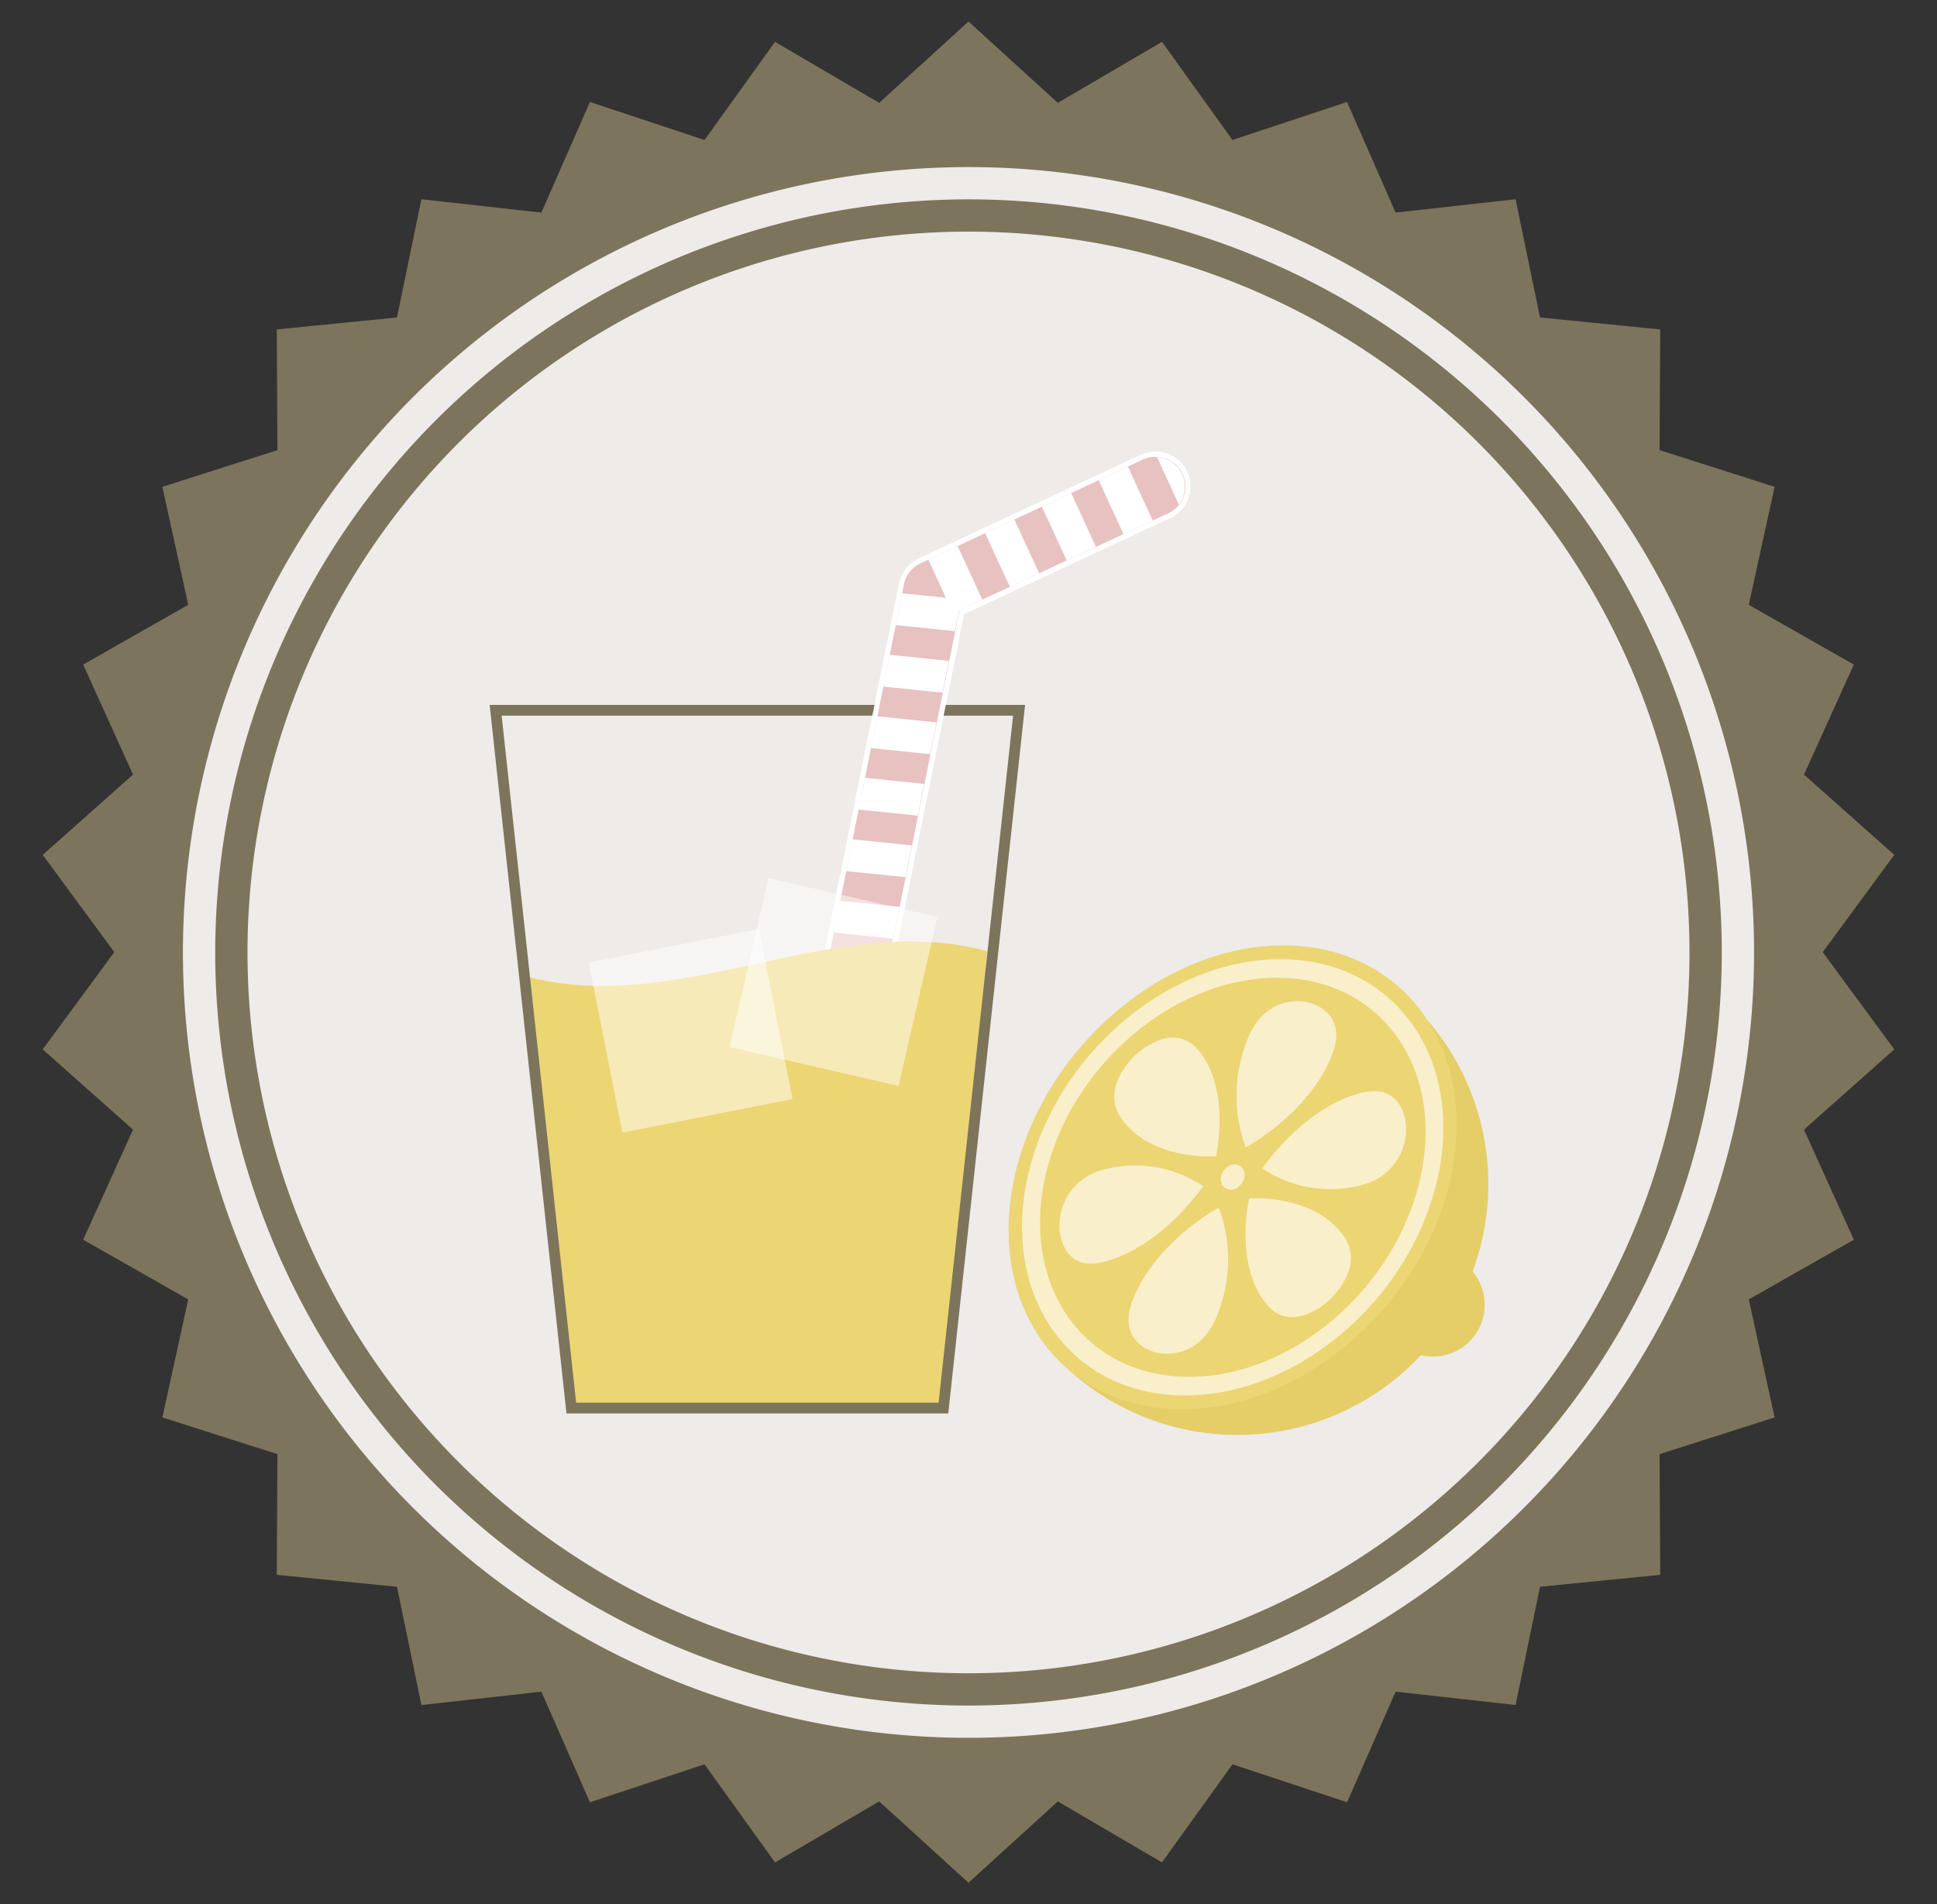 <svg xmlns="http://www.w3.org/2000/svg" xmlns:xlink="http://www.w3.org/1999/xlink" viewBox="0 0 180 177"><rect x="0" y="0" width="180" height="177" fill="#333333" stroke="none"/><defs><style>.share-cls-1,.share-cls-10,.share-cls-7{fill:none;}.share-cls-2{fill:#7d745c;}.share-cls-3{fill:#eeebe9;}.share-cls-4{fill:#e8c1c1;}.share-cls-5,.share-cls-9{fill:#fff;}.share-cls-6{clip-path:url(#clip-path);}.share-cls-7{stroke:#fff;stroke-width:3px;}.share-cls-10,.share-cls-7{stroke-miterlimit:10;}.share-cls-8{fill:#ecd573;}.share-cls-9{opacity:0.5;}.share-cls-10{stroke:#7d745c;}.share-cls-11{fill:#e5cd67;}.share-cls-12{fill:#f9efcb;}.share-cls-13{clip-path:url(#clip-path-2);}</style><clipPath id="clip-path"><path class="share-cls-1" d="M72.28,129.2a2.76,2.76,0,0,1-2.7-3.3L84,54.32a2.75,2.75,0,0,1,1.53-1.95l20.65-9.64a2.75,2.75,0,1,1,2.33,5l-19.39,9L75,127A2.75,2.75,0,0,1,72.28,129.2Z"/></clipPath><clipPath id="clip-path-2"><rect class="share-cls-1" x="75.5" y="59.63" width="16.88" height="14.88"/></clipPath></defs><title>get-involvedplant</title><g id="outer_circle" data-name="outer circle"><polygon class="share-cls-2" points="90 2 98.3 9.56 107.98 3.89 114.53 13.01 125.18 9.48 129.69 19.76 140.84 18.52 143.11 29.51 154.28 30.62 154.22 41.84 164.91 45.25 162.51 56.22 172.27 61.77 167.64 72 176.03 79.46 169.38 88.5 176.03 97.54 167.64 105 172.27 115.23 162.51 120.78 164.91 131.75 154.22 135.16 154.28 146.38 143.11 147.49 140.84 158.48 129.69 157.24 125.18 167.52 114.53 163.99 107.98 173.11 98.3 167.44 90 175 81.7 167.44 72.02 173.11 65.47 163.99 54.82 167.52 50.31 157.24 39.16 158.48 36.89 147.49 25.72 146.38 25.78 135.16 15.09 131.75 17.49 120.78 7.73 115.23 12.36 105 3.97 97.54 10.62 88.5 3.97 79.46 12.36 72 7.73 61.77 17.49 56.22 15.09 45.25 25.78 41.84 25.72 30.62 36.89 29.51 39.16 18.52 50.31 19.76 54.82 9.48 65.47 13.01 72.02 3.89 81.7 9.56 90 2"/><path class="share-cls-3" d="M90,158.47a70,70,0,1,1,70-70A70.05,70.05,0,0,1,90,158.47Z"/><path class="share-cls-2" d="M90,21.53a67,67,0,1,1-67,67,67,67,0,0,1,67-67m0-6a73,73,0,1,0,73,73,73,73,0,0,0-73-73Z"/><path class="share-cls-3" d="M90,18.53a70,70,0,1,1-70,70,70.05,70.05,0,0,1,70-70m0-3a73,73,0,1,0,73,73,73,73,0,0,0-73-73Z"/></g><g id="illustrations"><g id="share"><g id="straw"><path class="share-cls-4" d="M72.28,129.45a3,3,0,0,1-.6-.06,3,3,0,0,1-2.35-3.54L83.79,54.27a3,3,0,0,1,1.67-2.13l20.65-9.64a3,3,0,0,1,1.27-.28,3,3,0,0,1,1.27,5.73l-19.27,9L75.22,127A3,3,0,0,1,72.28,129.45Z"/><path class="share-cls-5" d="M107.38,42.47a2.75,2.75,0,0,1,1.17,5.25l-19.39,9L75,127a2.75,2.75,0,1,1-5.4-1.09L84,54.32a2.75,2.75,0,0,1,1.53-1.95l20.65-9.64a2.74,2.74,0,0,1,1.16-.26m0-.5h0a3.23,3.23,0,0,0-1.37.31L85.36,51.91a3.26,3.26,0,0,0-1.81,2.3L69.09,125.8a3.25,3.25,0,0,0,2.54,3.83,3.25,3.25,0,0,0,3.83-2.54l14.13-70,19.16-8.94a3.25,3.25,0,0,0-1.38-6.2Z"/><g class="share-cls-6"><line class="share-cls-7" x1="77.52" y1="129.03" x2="64.09" y2="127.65"/><line class="share-cls-7" x1="79.73" y1="123.99" x2="66.3" y2="122.61"/><line class="share-cls-7" x1="81.94" y1="118.95" x2="68.52" y2="117.56"/><line class="share-cls-7" x1="84.15" y1="113.9" x2="70.73" y2="112.52"/><line class="share-cls-7" x1="86.37" y1="108.86" x2="72.94" y2="107.48"/><line class="share-cls-7" x1="88.58" y1="103.82" x2="75.16" y2="102.44"/><line class="share-cls-7" x1="89.11" y1="98.04" x2="75.69" y2="96.66"/><line class="share-cls-7" x1="89.64" y1="92.26" x2="76.22" y2="90.88"/><line class="share-cls-7" x1="90.18" y1="86.48" x2="76.75" y2="85.1"/><line class="share-cls-7" x1="90.71" y1="80.7" x2="77.28" y2="79.32"/><line class="share-cls-7" x1="91.24" y1="74.92" x2="77.82" y2="73.54"/><line class="share-cls-7" x1="91.77" y1="69.14" x2="78.35" y2="67.76"/><line class="share-cls-7" x1="92.3" y1="63.36" x2="78.88" y2="61.98"/><line class="share-cls-7" x1="92.84" y1="57.58" x2="79.41" y2="56.2"/><line class="share-cls-7" x1="85.33" y1="46.39" x2="91.52" y2="59.84"/><line class="share-cls-7" x1="90.64" y1="44.01" x2="96.84" y2="57.47"/><line class="share-cls-7" x1="95.96" y1="41.64" x2="102.16" y2="55.1"/><line class="share-cls-7" x1="101.28" y1="39.27" x2="107.47" y2="52.73"/><line class="share-cls-7" x1="106.6" y1="36.9" x2="112.79" y2="50.35"/><line class="share-cls-7" x1="111.91" y1="34.52" x2="118.11" y2="47.98"/></g></g><g id="lemonade"><path class="share-cls-8" d="M89.21,119c-12.63-3.43-25.26,2.74-37.88-.7q-1.26-13.85-2.51-27.56c14.3,3.88,28.6-6.2,42.9-2.33Q90.46,103.77,89.21,119Z"/><polygon class="share-cls-8" points="87.82 131.03 52.94 131.09 51.39 115.55 89.31 115.55 87.82 131.03"/><rect class="share-cls-9" x="56.12" y="87.74" width="16.12" height="16.12" transform="translate(-17.33 14.24) rotate(-11.16)"/><rect class="share-cls-9" x="69.39" y="83.22" width="16.12" height="16.12" transform="translate(22.41 -15.03) rotate(12.94)"/><polygon class="share-cls-10" points="87.67 130.88 94.7 66.02 46.06 66.02 53.09 130.88 87.67 130.88"/></g><path class="share-cls-11" d="M132.71,94.9a23.32,23.32,0,1,1-35.45,30.31"/><circle class="share-cls-11" cx="133.15" cy="121.28" r="4.82" transform="translate(-46.6 109.97) rotate(-38.73)"/><path class="share-cls-8" d="M126.09,124.21c-9.57,8.68-22.49,9.09-28.87.93S93.44,103.33,103,94.66s22.49-9.09,28.87-.93S135.66,115.54,126.09,124.21Z"/><path class="share-cls-12" d="M125.4,123.33c-9,8.15-21.14,8.55-27.14.87s-3.55-20.5,5.44-28.66,21.14-8.55,27.14-.87S134.39,115.17,125.4,123.33Z"/><path class="share-cls-8" d="M124.48,122.14c-8.23,7.46-19.35,7.82-24.83.8s-3.25-18.76,5-26.22,19.35-7.82,24.83-.8S132.71,114.68,124.48,122.14Z"/><path class="share-cls-12" d="M113,107.48h0s1.44-6.17-1.64-9.87c-2.37-2.84-5.77.38-5.77.38h0s-3.52,3.07-1.33,6.06c2.86,3.9,8.74,3.43,8.74,3.43h0Z"/><path class="share-cls-12" d="M116.08,111.39h0s5.89-.47,8.74,3.43c2.19,3-1.33,6.06-1.33,6.06h0s-3.41,3.21-5.77.38c-3.08-3.7-1.64-9.86-1.64-9.87h0Z"/><path class="share-cls-12" d="M111.81,110.26h0a11.33,11.33,0,0,0-9.62-1.44,5.32,5.32,0,0,0-3.73,5.43h0s.16,4.16,4.27,3c5.35-1.46,9.07-7,9.08-7h0Z"/><path class="share-cls-12" d="M117.3,108.61h0s3.72-5.57,9.08-7c4.11-1.12,4.27,3,4.27,3h0a5.32,5.32,0,0,1-3.73,5.43,11.33,11.33,0,0,1-9.62-1.44h0Z"/><path class="share-cls-12" d="M113.33,112.21h0s-5.73,3-8,8.43c-1.73,4.17,2,5.05,2,5.05h0s3.69,1.09,5.6-3a13.88,13.88,0,0,0,.33-10.46h0Z"/><path class="share-cls-12" d="M115.77,106.66h0a13.88,13.88,0,0,1,.33-10.46c1.92-4.12,5.6-3,5.6-3h0s3.78.89,2,5.05c-2.26,5.43-8,8.43-8,8.43h0Z"/><path class="share-cls-12" d="M115.17,110.22a1,1,0,0,1-1.54,0,1.25,1.25,0,0,1,.31-1.63,1,1,0,0,1,1.54,0A1.25,1.25,0,0,1,115.17,110.22Z"/><g class="share-cls-13"><g id="straw-2" data-name="straw"><path class="share-cls-4" d="M72.28,129.45a3,3,0,0,1-.6-.06,3,3,0,0,1-2.35-3.54L83.79,54.27a3,3,0,0,1,1.67-2.13l20.65-9.64a3,3,0,0,1,1.27-.28,3,3,0,0,1,1.27,5.73l-19.27,9L75.22,127A3,3,0,0,1,72.28,129.45Z"/><path class="share-cls-5" d="M107.38,42.47a2.75,2.75,0,0,1,1.17,5.25l-19.39,9L75,127a2.75,2.75,0,1,1-5.4-1.09L84,54.32a2.75,2.75,0,0,1,1.53-1.95l20.65-9.64a2.74,2.74,0,0,1,1.16-.26m0-.5h0a3.23,3.23,0,0,0-1.37.31L85.36,51.91a3.26,3.26,0,0,0-1.81,2.3L69.09,125.8a3.25,3.25,0,0,0,2.54,3.83,3.25,3.25,0,0,0,3.83-2.54l14.13-70,19.16-8.94a3.25,3.25,0,0,0-1.38-6.2Z"/><g class="share-cls-6"><line class="share-cls-7" x1="77.52" y1="129.03" x2="64.09" y2="127.65"/><line class="share-cls-7" x1="79.73" y1="123.99" x2="66.3" y2="122.61"/><line class="share-cls-7" x1="81.94" y1="118.95" x2="68.52" y2="117.56"/><line class="share-cls-7" x1="84.15" y1="113.9" x2="70.73" y2="112.52"/><line class="share-cls-7" x1="86.37" y1="108.86" x2="72.94" y2="107.48"/><line class="share-cls-7" x1="88.58" y1="103.82" x2="75.16" y2="102.44"/><line class="share-cls-7" x1="89.11" y1="98.04" x2="75.69" y2="96.66"/><line class="share-cls-7" x1="89.64" y1="92.26" x2="76.22" y2="90.88"/><line class="share-cls-7" x1="90.18" y1="86.48" x2="76.75" y2="85.1"/><line class="share-cls-7" x1="90.71" y1="80.7" x2="77.28" y2="79.32"/><line class="share-cls-7" x1="91.24" y1="74.92" x2="77.82" y2="73.54"/><line class="share-cls-7" x1="91.77" y1="69.14" x2="78.35" y2="67.76"/><line class="share-cls-7" x1="92.3" y1="63.36" x2="78.88" y2="61.98"/><line class="share-cls-7" x1="92.84" y1="57.58" x2="79.41" y2="56.2"/><line class="share-cls-7" x1="85.33" y1="46.39" x2="91.52" y2="59.84"/><line class="share-cls-7" x1="90.64" y1="44.01" x2="96.84" y2="57.47"/><line class="share-cls-7" x1="95.96" y1="41.64" x2="102.16" y2="55.1"/><line class="share-cls-7" x1="101.28" y1="39.27" x2="107.47" y2="52.73"/><line class="share-cls-7" x1="106.6" y1="36.9" x2="112.79" y2="50.35"/><line class="share-cls-7" x1="111.91" y1="34.52" x2="118.11" y2="47.98"/></g></g></g></g></g></svg>
